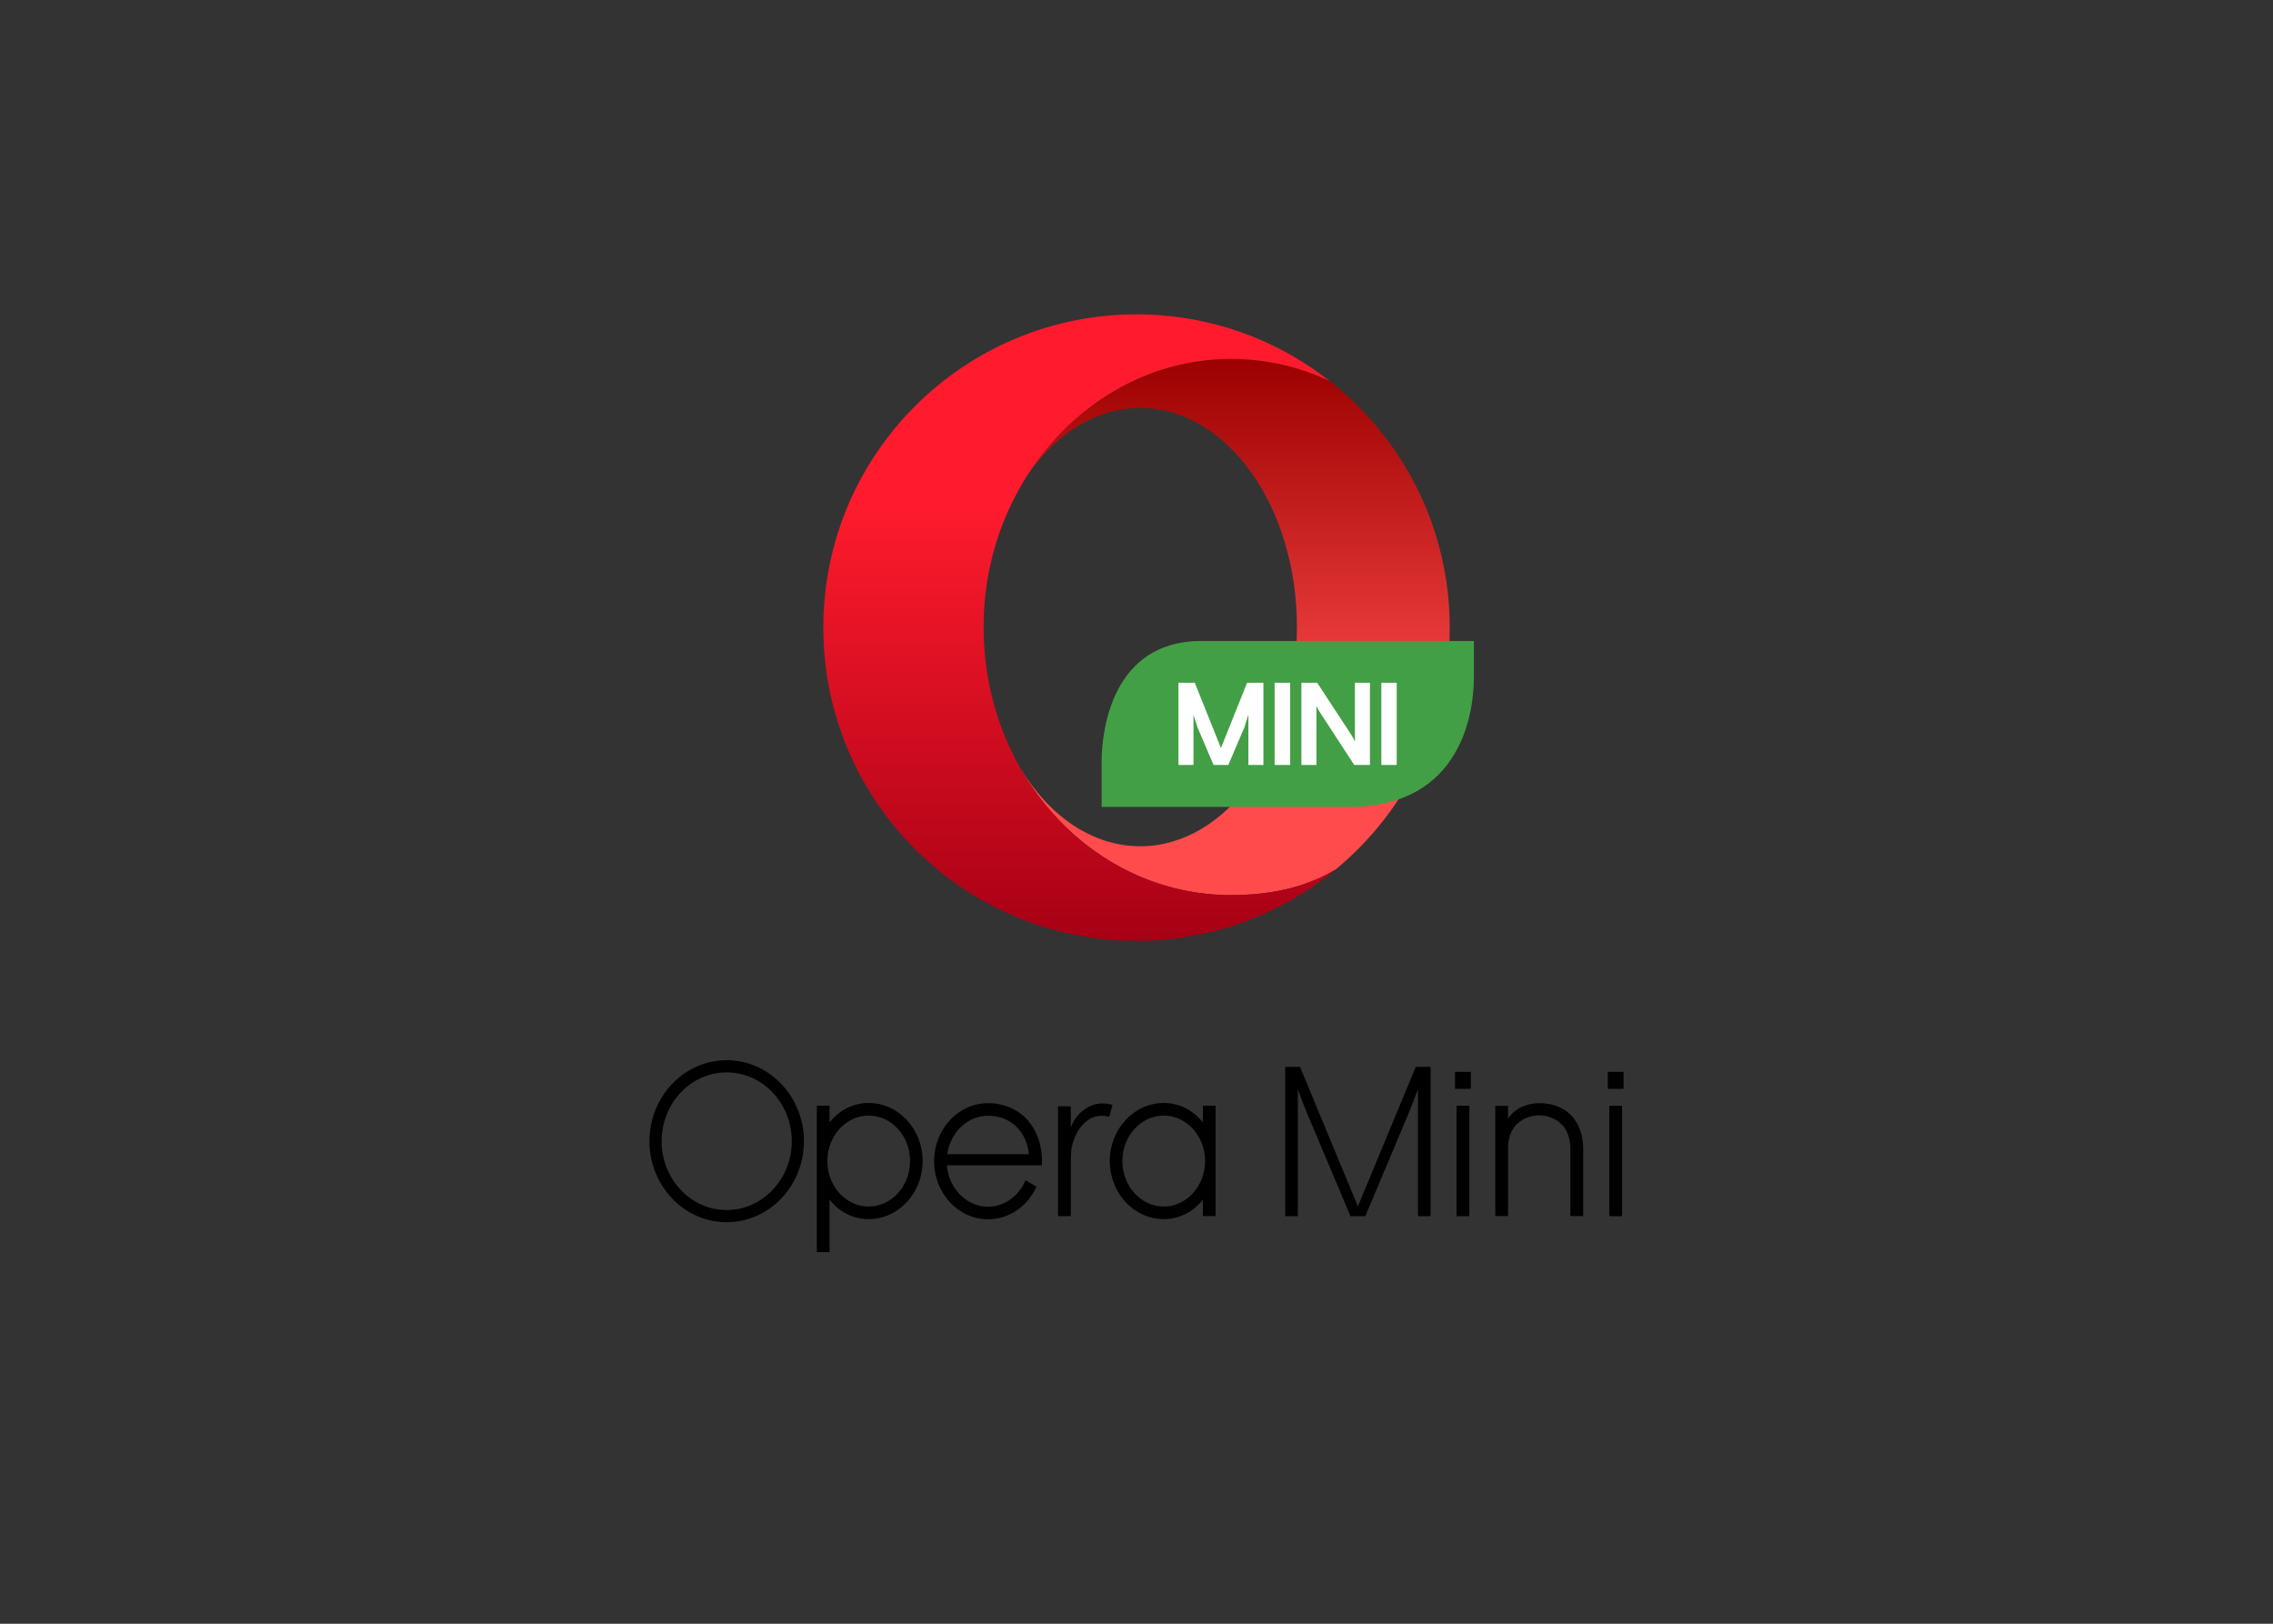 <svg viewBox="0 0 560 400" xmlns="http://www.w3.org/2000/svg" xmlns:serif="http://www.serif.com/" fill-rule="evenodd" clip-rule="evenodd"><rect x="0" y="0" width="560" height="400" fill="#333333" stroke="none"/><path fill="none" d="M0 0h560v400h-560z"/><clipPath id="a"><path serif:id="Artboard1" d="M0 0h560v400h-560z"/></clipPath><g clip-path="url(#a)"><clipPath id="b"><path d="M160 77.447h240v245.105h-240z"/></clipPath><g serif:id="Layer 1" clip-path="url(#b)"><path d="M214.021 297.222c-5.618 0-10.19-5.025-10.19-11.202 0-6.174 4.572-11.199 10.19-11.199 5.618 0 10.189 5.025 10.189 11.199 0 6.177-4.571 11.202-10.189 11.202m0-25.506c-3.944 0-7.342 1.861-9.642 4.804v-4.151h-3.141v36.096h3.141v-12.943c2.3 2.944 5.698 4.802 9.642 4.802 7.329 0 13.292-6.416 13.292-14.304 0-7.885-5.963-14.304-13.292-14.304M179.037 298.088c-8.842 0-16.036-7.607-16.036-16.958 0-9.348 7.194-16.955 16.036-16.955 8.843 0 16.035 7.607 16.035 16.955 0 9.351-7.192 16.958-16.035 16.958m0-36.91c-10.495 0-19.033 8.951-19.033 19.952 0 11.004 8.538 19.955 19.033 19.955 10.494 0 19.033-8.951 19.033-19.955 0-11.001-8.539-19.952-19.033-19.952M271.262 271.827c-1.083.048-2.105.332-3.059.841-2.01 1.071-3.402 2.703-4.289 4.784l-.067.146-.029-.006v-4.999h-.004v-.052h-3.141v27.045h3.147v-14.193c0-1.995.313-3.615.966-5.197.604-1.465 1.451-2.765 2.663-3.804 1.426-1.221 3.06-1.745 4.932-1.447.303.048.603.115.92.176l.787-2.941c-.872-.244-2.008-.388-2.826-.353M243.422 274.863c5.551 0 9.431 3.74 10.082 9.467h-20.135c.76-5.354 4.973-9.467 10.053-9.467m0-3.103c-7.328 0-13.292 6.417-13.292 14.304 0 7.888 5.964 14.304 13.292 14.304 5.244 0 9.787-3.285 11.947-8.041l-2.706-1.574c-1.618 3.838-5.147 6.511-9.241 6.511-5.309 0-9.677-4.489-10.141-10.194h23.397c.021-.332.036-.668.036-1.006 0-8.423-5.466-14.304-13.292-14.304"/><path d="M286.707 297.222c-5.618 0-10.189-5.025-10.189-11.202 0-6.174 4.571-11.199 10.189-11.199s10.19 5.025 10.19 11.199c0 6.177-4.572 11.202-10.19 11.202m9.643-24.853v4.151c-2.301-2.943-5.699-4.804-9.643-4.804-7.328 0-13.292 6.419-13.292 14.304 0 7.888 5.964 14.304 13.292 14.304 3.944 0 7.342-1.858 9.643-4.802v4.063h3.141v-27.216h-3.141zM316.637 262.807h3.647l14.263 34.378 14.262-34.378h3.646v36.795h-3.11v-31.275c-.321.945-1.93 5.046-1.93 5.046l-11.046 26.229h-3.646l-11.046-26.177s-1.609-4.153-1.929-5.098v31.275h-3.111v-36.795zM386.898 299.579v-16.483c0-2.26-.586-4.695-2.343-6.304-1.44-1.301-3.375-2.041-5.357-2.041-1.981 0-3.918.74-5.358 2.041-1.713 1.565-2.297 3.913-2.297 6.085v16.702h-3.152v-27.17h3.152v3.176l.089-.135c1.622-2.432 4.638-3.69 7.566-3.69 7.07 0 10.852 4.775 10.852 11.336v16.483h-3.152zM358.849 272.406h3.152v27.197h-3.152v-27.197zm-.373-8.354h3.896v4.174h-3.896v-4.174zM396.479 272.406h3.152v27.197h-3.152v-27.197zm-.371-8.354h3.896v4.174h-3.896v-4.174z"/><path d="M253.229 116.896c7.014-10.105 16.831-16.386 27.696-16.386 21.316 0 38.598 24.167 38.598 53.981 0 29.812-17.282 53.979-38.598 53.979-11.896 0-22.537-7.528-29.617-19.363 10.725 18.935 30 31.401 51.993 31.401 11.528 0 19.659-2.664 25.755-6.32 17.169-14.154 28.116-35.585 28.116-59.572 0-24.666-11.573-46.629-29.583-60.756-7.444-3.497-15.654-5.438-24.288-5.438-20.738 0-39.058 11.345-50.072 28.474z" fill="url(#c)"/><path d="M280.004 77.445c-42.618 0-77.169 34.551-77.169 77.171 0 42.616 34.551 77.167 77.169 77.167 18.63 0 35.718-6.603 49.052-17.595-6.096 3.656-14.227 6.32-25.755 6.32-21.993 0-41.268-12.466-51.993-31.401-5.626-9.936-8.902-21.654-8.978-34.287l-.002-.381c.002-1.265.034-2.517.096-3.763.645-12.447 4.546-24.048 10.805-33.78 11.014-17.129 29.334-28.474 50.072-28.474 8.634 0 16.844 1.941 24.288 5.438-13.112-10.28-29.633-16.415-47.585-16.415z" fill="url(#d)"/><path d="M363.122 157.899h-67.169c-21.78 0-24.547 21.711-24.547 29.75v11.13h61.004c28.034 0 30.712-23.89 30.712-31.887v-8.993z" fill="#439f46"/><path d="M290.336 168.193h4.019l6.449 16.076 6.448-16.076h4.014v20.249h-3.702v-12.365c-.168.52-.981 3.089-.981 3.089l-3.959 9.276h-3.642l-3.961-9.276s-.814-2.569-.983-3.089v12.365h-3.702v-20.249zM314.032 168.192h3.828v20.248h-3.828zM320.625 168.193h3.888l8.438 12.876s.691 1.167.86 1.601v-14.477h3.702v20.249h-3.863l-8.45-12.949s-.704-1.15-.873-1.584v14.533h-3.702v-20.249zM340.321 168.192h3.786v20.248h-3.786z" fill="#fff"/></g></g><defs><linearGradient id="c" x2="1" gradientUnits="userSpaceOnUse" gradientTransform="matrix(0 132.087 -132.087 0 304.24 88.422)"><stop offset="0" stop-color="#9c0000"/><stop offset=".7" stop-color="#ff4b4b"/><stop offset="1" stop-color="#ff4b4b"/></linearGradient><linearGradient id="d" x2="1" gradientUnits="userSpaceOnUse" gradientTransform="matrix(0 154.335 -154.335 0 265.946 77.447)"><stop offset="0" stop-color="#ff1b2d"/><stop offset=".3" stop-color="#ff1b2d"/><stop offset="1" stop-color="#a70014"/></linearGradient></defs></svg>